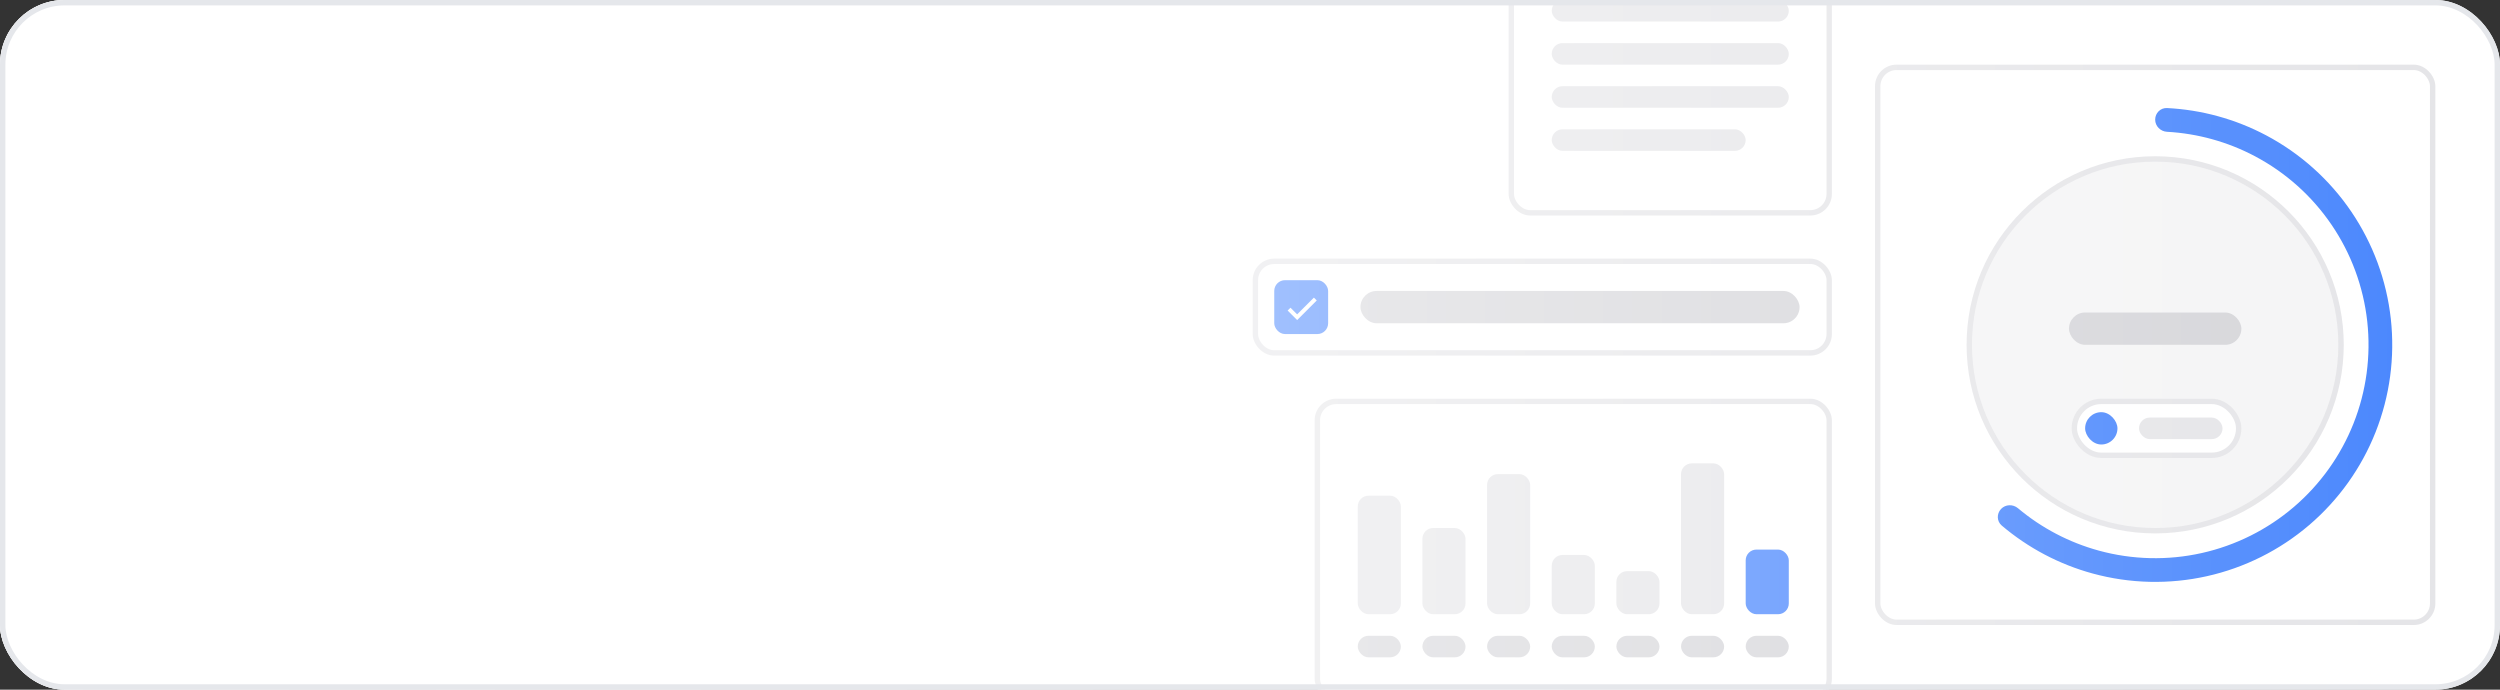 <svg width="928" height="256" viewBox="0 0 928 256" fill="none" xmlns="http://www.w3.org/2000/svg">
<rect x="0" y="0" width="928" height="256" fill="#333333" stroke="none"/>
<g clip-path="url(#clip0_419_1080)">
<rect width="928" height="256" rx="24" fill="white"/>
<rect x="697" y="25" width="206" height="206" rx="7" fill="white" stroke="#E4E4E7" stroke-width="2"/>
<path d="M800 44.4C800 41.97 801.971 39.989 804.398 40.11C817.233 40.752 829.79 44.199 841.178 50.229C853.864 56.946 864.715 66.664 872.783 78.537C880.852 90.409 885.893 104.075 887.469 118.343C889.044 132.611 887.105 147.048 881.82 160.395C876.536 173.742 868.067 185.593 857.151 194.916C846.236 204.238 833.206 210.749 819.197 213.881C805.188 217.012 790.625 216.669 776.779 212.881C764.35 209.481 752.837 203.397 743.041 195.08C741.189 193.507 741.108 190.713 742.772 188.942V188.942C744.435 187.17 747.212 187.093 749.073 188.656C757.816 195.996 768.057 201.372 779.101 204.393C791.563 207.802 804.669 208.111 817.277 205.293C829.885 202.474 841.612 196.615 851.436 188.224C861.26 179.834 868.882 169.167 873.638 157.155C878.394 145.143 880.139 132.15 878.722 119.309C877.304 106.468 872.766 94.168 865.505 83.483C858.243 72.798 848.478 64.051 837.06 58.006C826.941 52.648 815.796 49.556 804.398 48.922C801.972 48.787 800 46.83 800 44.4V44.4Z" fill="#4483FD"/>
<circle cx="800" cy="128" r="69" fill="#F4F4F5" stroke="#E4E4E7" stroke-width="2"/>
<rect x="768" y="116" width="64" height="12" rx="6" fill="#D4D4D8"/>
<rect x="770" y="149" width="61" height="20" rx="10" fill="white" stroke="#E4E4E7" stroke-width="2"/>
<rect x="774" y="153" width="12" height="12" rx="6" fill="#4483FD"/>
<rect x="794" y="155" width="31" height="8" rx="4" fill="#E4E4E7"/>
<rect x="466" y="97" width="213" height="34" rx="7" fill="white" stroke="#E4E4E7" stroke-width="2"/>
<rect x="473" y="104" width="20" height="20" rx="4" fill="#4483FD"/>
<path d="M481.5 116.689L479.03 114.22L477.97 115.28L481.5 118.81L488.78 111.53L487.72 110.47L481.5 116.689Z" fill="white"/>
<rect x="505" y="108" width="163" height="12" rx="6" fill="#D4D4D8"/>
<rect x="489" y="149" width="190" height="110" rx="7" fill="white" stroke="#E4E4E7" stroke-width="2"/>
<rect x="504" y="184" width="16" height="44" rx="4" fill="#E4E4E7"/>
<rect x="504" y="236" width="16" height="8" rx="4" fill="#D4D4D8"/>
<rect x="528" y="236" width="16" height="8" rx="4" fill="#D4D4D8"/>
<rect x="552" y="236" width="16" height="8" rx="4" fill="#D4D4D8"/>
<rect x="576" y="236" width="16" height="8" rx="4" fill="#D4D4D8"/>
<rect x="600" y="236" width="16" height="8" rx="4" fill="#D4D4D8"/>
<rect x="624" y="236" width="16" height="8" rx="4" fill="#D4D4D8"/>
<rect x="648" y="236" width="16" height="8" rx="4" fill="#D4D4D8"/>
<rect x="528" y="196" width="16" height="32" rx="4" fill="#E4E4E7"/>
<rect x="552" y="176" width="16" height="52" rx="4" fill="#E4E4E7"/>
<rect x="576" y="206" width="16" height="22" rx="4" fill="#E4E4E7"/>
<rect x="600" y="212" width="16" height="16" rx="4" fill="#E4E4E7"/>
<rect x="624" y="172" width="16" height="56" rx="4" fill="#E4E4E7"/>
<rect x="648" y="204" width="16" height="24" rx="4" fill="#4483FD"/>
<rect x="561" y="-39" width="118" height="118" rx="7" fill="white" stroke="#E4E4E7" stroke-width="2"/>
<rect x="576" width="88" height="8" rx="4" fill="#E4E4E7"/>
<rect x="576" y="16" width="88" height="8" rx="4" fill="#E4E4E7"/>
<rect x="576" y="32" width="88" height="8" rx="4" fill="#E4E4E7"/>
<rect x="576" y="48" width="72" height="8" rx="4" fill="#E4E4E7"/>
<rect width="928" height="256" fill="url(#paint0_linear_419_1080)"/>
</g>
<rect x="1" y="1" width="926" height="254" rx="23" stroke="#E5E7EB" stroke-width="2"/>
<defs>
<linearGradient id="paint0_linear_419_1080" x1="0" y1="128" x2="928" y2="128" gradientUnits="userSpaceOnUse">
<stop stop-color="white"/>
<stop offset="1" stop-color="white" stop-opacity="0"/>
</linearGradient>
<clipPath id="clip0_419_1080">
<rect width="928" height="256" rx="24" fill="white"/>
</clipPath>
</defs>
</svg>
